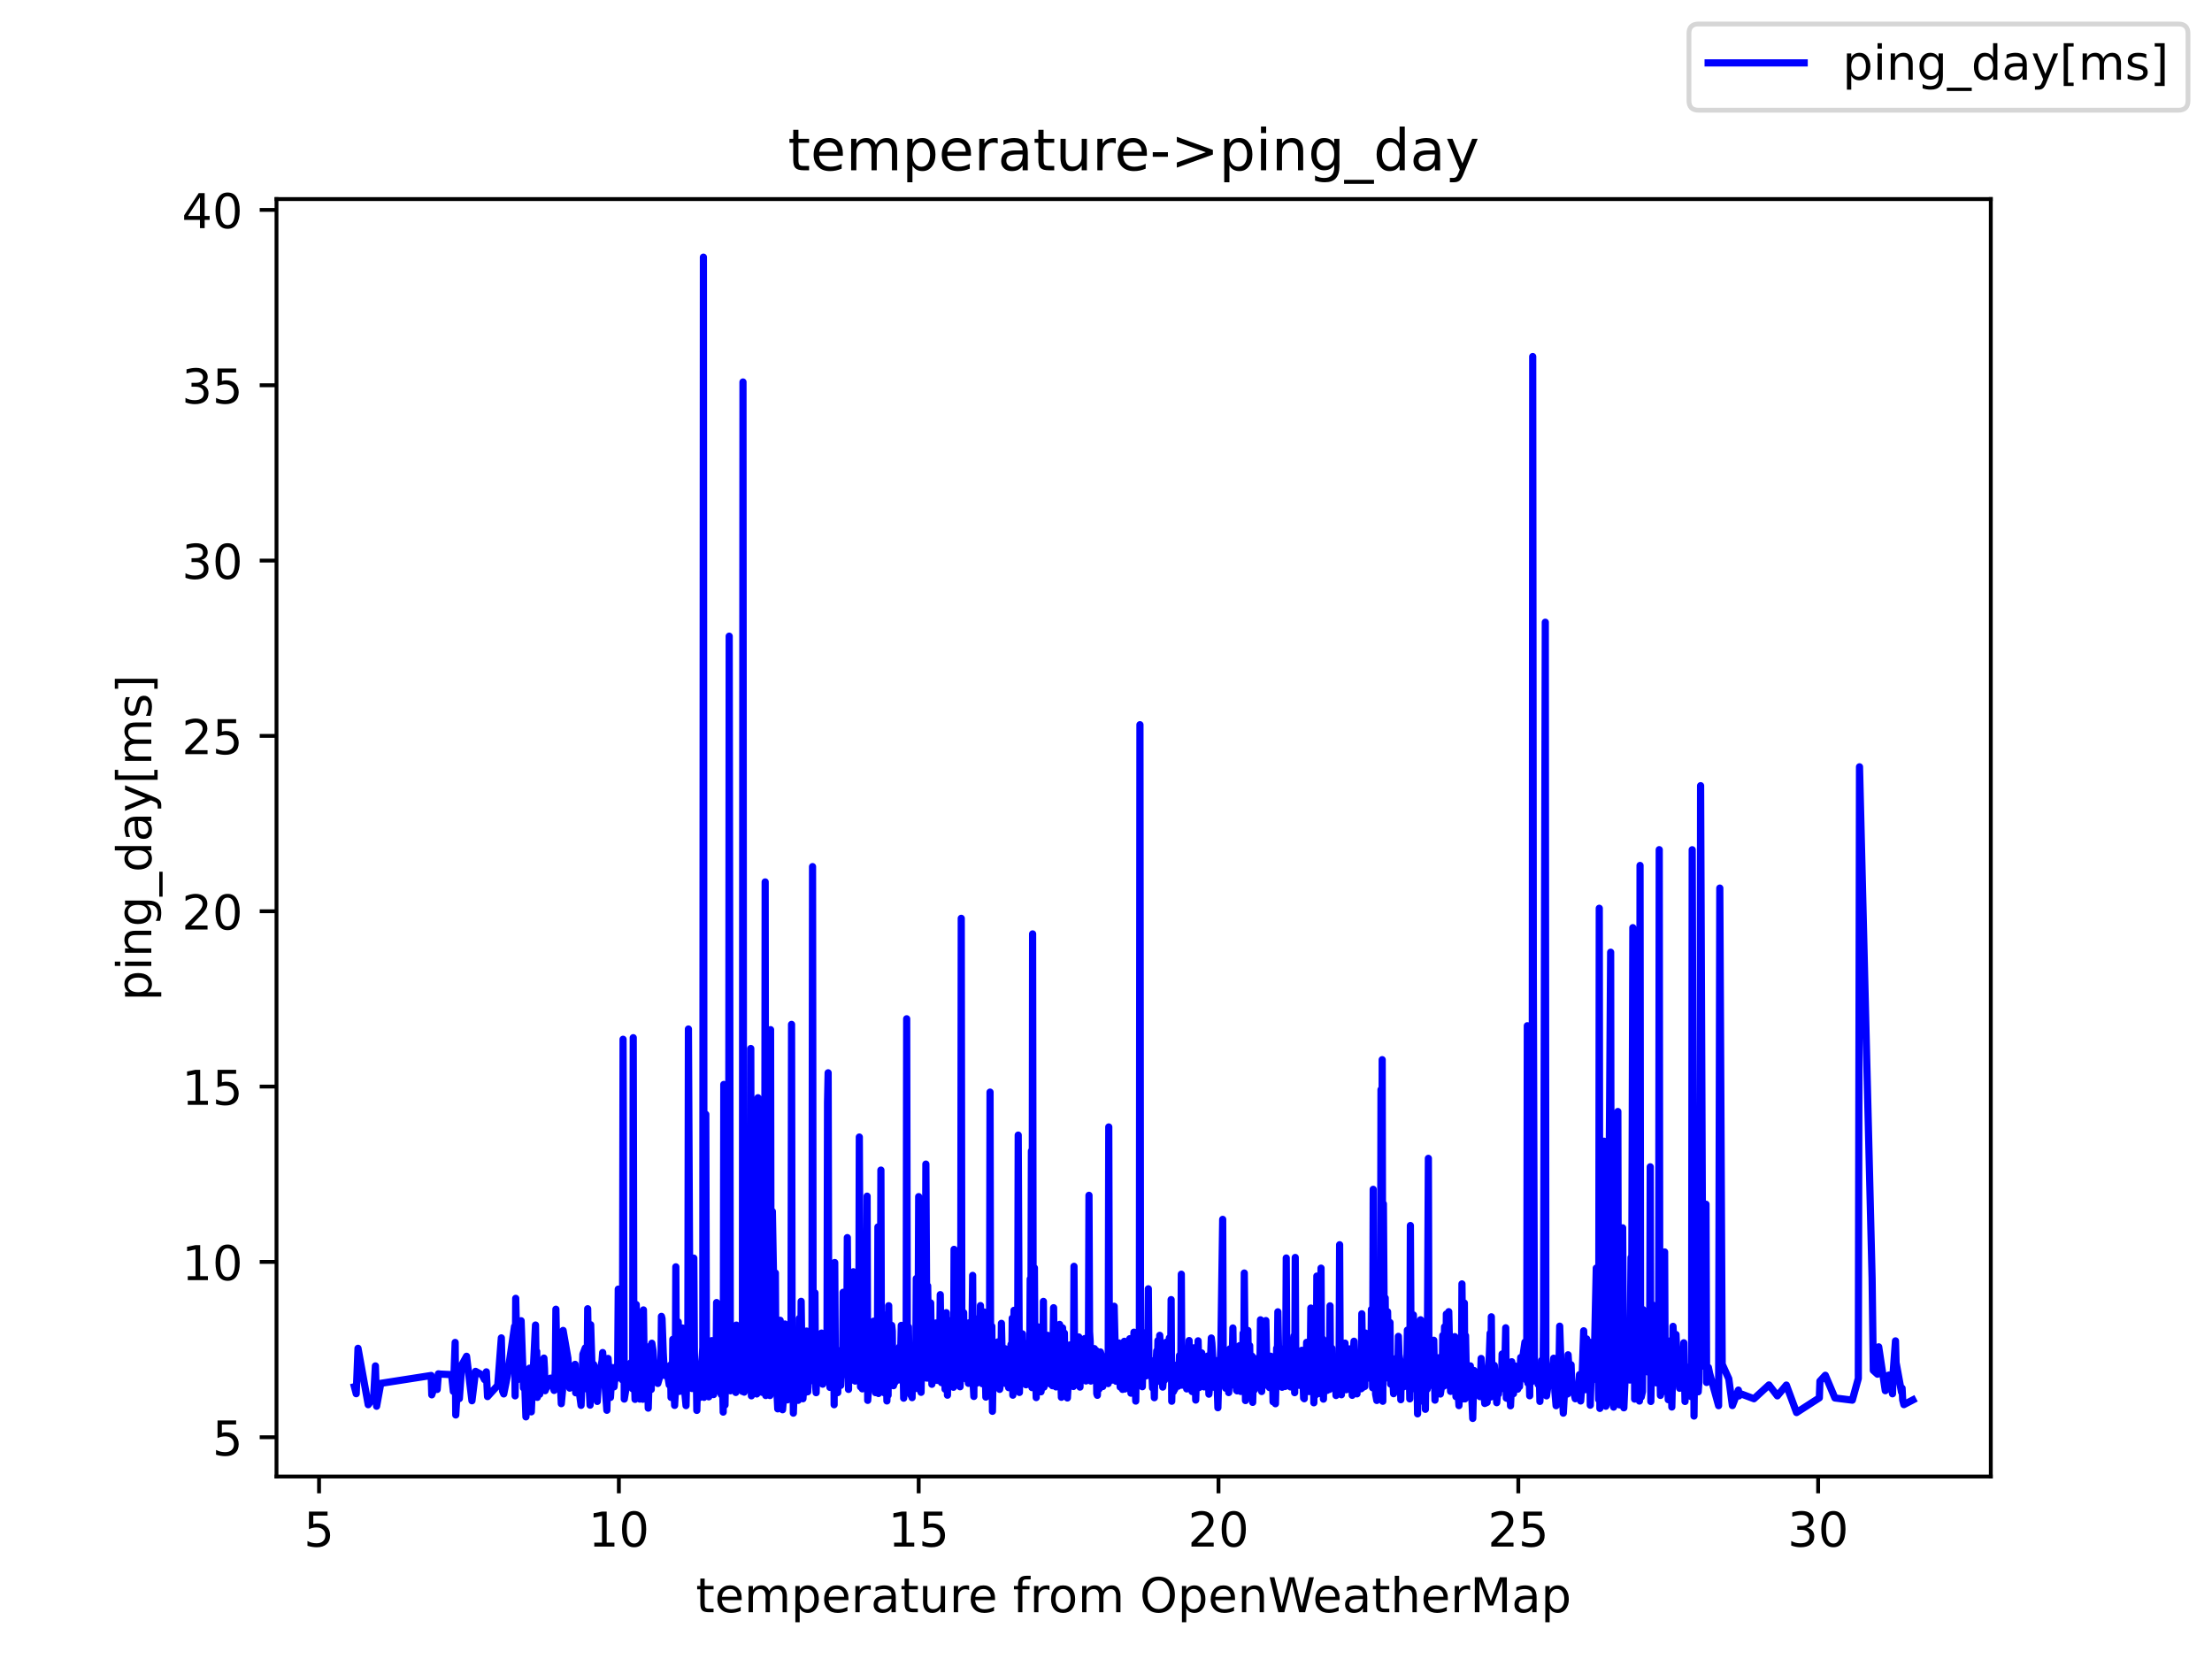 <?xml version="1.0" encoding="utf-8" standalone="no"?>
<!DOCTYPE svg PUBLIC "-//W3C//DTD SVG 1.1//EN"
  "http://www.w3.org/Graphics/SVG/1.1/DTD/svg11.dtd">
<!-- Created with matplotlib (https://matplotlib.org/) -->
<svg height="345.6pt" version="1.1" viewBox="0 0 460.8 345.6" width="460.8pt" xmlns="http://www.w3.org/2000/svg" xmlns:xlink="http://www.w3.org/1999/xlink">
 <defs>
  <style type="text/css">*{stroke-linecap:butt;stroke-linejoin:round;}</style>
 </defs>
 <g id="figure_1">
  <g id="patch_1">
   <path d="M 0 345.6 
L 460.8 345.6 
L 460.8 0 
L 0 0 
z
" style="fill:#ffffff;"/>
  </g>
  <g id="axes_1">
   <g id="patch_2">
    <path d="M 57.6 307.584 
L 414.72 307.584 
L 414.72 41.472 
L 57.6 41.472 
z
" style="fill:#ffffff;"/>
   </g>
   <g id="matplotlib.axis_1">
    <g id="xtick_1">
     <g id="line2d_1">
      <defs>
       <path d="M 0 0 
L 0 3.5 
" id="me29bdc4cc5" style="stroke:#000000;stroke-width:0.8;"/>
      </defs>
      <g>
       <use style="stroke:#000000;stroke-width:0.8;" x="66.463" xlink:href="#me29bdc4cc5" y="307.584"/>
      </g>
     </g>
     <g id="text_1">
      <!-- 5 -->
      <g transform="translate(63.281 322.182)scale(0.1 -0.1)">
       <defs>
        <path d="M 10.797 72.906 
L 49.516 72.906 
L 49.516 64.594 
L 19.828 64.594 
L 19.828 46.734 
Q 21.969 47.469 24.109 47.828 
Q 26.266 48.188 28.422 48.188 
Q 40.625 48.188 47.75 41.5 
Q 54.891 34.812 54.891 23.391 
Q 54.891 11.625 47.562 5.094 
Q 40.234 -1.422 26.906 -1.422 
Q 22.312 -1.422 17.547 -0.641 
Q 12.797 0.141 7.719 1.703 
L 7.719 11.625 
Q 12.109 9.234 16.797 8.062 
Q 21.484 6.891 26.703 6.891 
Q 35.156 6.891 40.078 11.328 
Q 45.016 15.766 45.016 23.391 
Q 45.016 31 40.078 35.438 
Q 35.156 39.891 26.703 39.891 
Q 22.75 39.891 18.812 39.016 
Q 14.891 38.141 10.797 36.281 
z
" id="DejaVuSans-53"/>
       </defs>
       <use xlink:href="#DejaVuSans-53"/>
      </g>
     </g>
    </g>
    <g id="xtick_2">
     <g id="line2d_2">
      <g>
       <use style="stroke:#000000;stroke-width:0.8;" x="128.92" xlink:href="#me29bdc4cc5" y="307.584"/>
      </g>
     </g>
     <g id="text_2">
      <!-- 10 -->
      <g transform="translate(122.558 322.182)scale(0.1 -0.1)">
       <defs>
        <path d="M 12.406 8.297 
L 28.516 8.297 
L 28.516 63.922 
L 10.984 60.406 
L 10.984 69.391 
L 28.422 72.906 
L 38.281 72.906 
L 38.281 8.297 
L 54.391 8.297 
L 54.391 0 
L 12.406 0 
z
" id="DejaVuSans-49"/>
        <path d="M 31.781 66.406 
Q 24.172 66.406 20.328 58.906 
Q 16.5 51.422 16.5 36.375 
Q 16.5 21.391 20.328 13.891 
Q 24.172 6.391 31.781 6.391 
Q 39.453 6.391 43.281 13.891 
Q 47.125 21.391 47.125 36.375 
Q 47.125 51.422 43.281 58.906 
Q 39.453 66.406 31.781 66.406 
z
M 31.781 74.219 
Q 44.047 74.219 50.516 64.516 
Q 56.984 54.828 56.984 36.375 
Q 56.984 17.969 50.516 8.266 
Q 44.047 -1.422 31.781 -1.422 
Q 19.531 -1.422 13.062 8.266 
Q 6.594 17.969 6.594 36.375 
Q 6.594 54.828 13.062 64.516 
Q 19.531 74.219 31.781 74.219 
z
" id="DejaVuSans-48"/>
       </defs>
       <use xlink:href="#DejaVuSans-49"/>
       <use x="63.623" xlink:href="#DejaVuSans-48"/>
      </g>
     </g>
    </g>
    <g id="xtick_3">
     <g id="line2d_3">
      <g>
       <use style="stroke:#000000;stroke-width:0.8;" x="191.378" xlink:href="#me29bdc4cc5" y="307.584"/>
      </g>
     </g>
     <g id="text_3">
      <!-- 15 -->
      <g transform="translate(185.015 322.182)scale(0.1 -0.1)">
       <use xlink:href="#DejaVuSans-49"/>
       <use x="63.623" xlink:href="#DejaVuSans-53"/>
      </g>
     </g>
    </g>
    <g id="xtick_4">
     <g id="line2d_4">
      <g>
       <use style="stroke:#000000;stroke-width:0.8;" x="253.835" xlink:href="#me29bdc4cc5" y="307.584"/>
      </g>
     </g>
     <g id="text_4">
      <!-- 20 -->
      <g transform="translate(247.473 322.182)scale(0.1 -0.1)">
       <defs>
        <path d="M 19.188 8.297 
L 53.609 8.297 
L 53.609 0 
L 7.328 0 
L 7.328 8.297 
Q 12.938 14.109 22.625 23.891 
Q 32.328 33.688 34.812 36.531 
Q 39.547 41.844 41.422 45.531 
Q 43.312 49.219 43.312 52.781 
Q 43.312 58.594 39.234 62.25 
Q 35.156 65.922 28.609 65.922 
Q 23.969 65.922 18.812 64.312 
Q 13.672 62.703 7.812 59.422 
L 7.812 69.391 
Q 13.766 71.781 18.938 73 
Q 24.125 74.219 28.422 74.219 
Q 39.75 74.219 46.484 68.547 
Q 53.219 62.891 53.219 53.422 
Q 53.219 48.922 51.531 44.891 
Q 49.859 40.875 45.406 35.406 
Q 44.188 33.984 37.641 27.219 
Q 31.109 20.453 19.188 8.297 
z
" id="DejaVuSans-50"/>
       </defs>
       <use xlink:href="#DejaVuSans-50"/>
       <use x="63.623" xlink:href="#DejaVuSans-48"/>
      </g>
     </g>
    </g>
    <g id="xtick_5">
     <g id="line2d_5">
      <g>
       <use style="stroke:#000000;stroke-width:0.8;" x="316.293" xlink:href="#me29bdc4cc5" y="307.584"/>
      </g>
     </g>
     <g id="text_5">
      <!-- 25 -->
      <g transform="translate(309.931 322.182)scale(0.1 -0.1)">
       <use xlink:href="#DejaVuSans-50"/>
       <use x="63.623" xlink:href="#DejaVuSans-53"/>
      </g>
     </g>
    </g>
    <g id="xtick_6">
     <g id="line2d_6">
      <g>
       <use style="stroke:#000000;stroke-width:0.8;" x="378.751" xlink:href="#me29bdc4cc5" y="307.584"/>
      </g>
     </g>
     <g id="text_6">
      <!-- 30 -->
      <g transform="translate(372.388 322.182)scale(0.1 -0.1)">
       <defs>
        <path d="M 40.578 39.312 
Q 47.656 37.797 51.625 33 
Q 55.609 28.219 55.609 21.188 
Q 55.609 10.406 48.188 4.484 
Q 40.766 -1.422 27.094 -1.422 
Q 22.516 -1.422 17.656 -0.516 
Q 12.797 0.391 7.625 2.203 
L 7.625 11.719 
Q 11.719 9.328 16.594 8.109 
Q 21.484 6.891 26.812 6.891 
Q 36.078 6.891 40.938 10.547 
Q 45.797 14.203 45.797 21.188 
Q 45.797 27.641 41.281 31.266 
Q 36.766 34.906 28.719 34.906 
L 20.219 34.906 
L 20.219 43.016 
L 29.109 43.016 
Q 36.375 43.016 40.234 45.922 
Q 44.094 48.828 44.094 54.297 
Q 44.094 59.906 40.109 62.906 
Q 36.141 65.922 28.719 65.922 
Q 24.656 65.922 20.016 65.031 
Q 15.375 64.156 9.812 62.312 
L 9.812 71.094 
Q 15.438 72.656 20.344 73.438 
Q 25.25 74.219 29.594 74.219 
Q 40.828 74.219 47.359 69.109 
Q 53.906 64.016 53.906 55.328 
Q 53.906 49.266 50.438 45.094 
Q 46.969 40.922 40.578 39.312 
z
" id="DejaVuSans-51"/>
       </defs>
       <use xlink:href="#DejaVuSans-51"/>
       <use x="63.623" xlink:href="#DejaVuSans-48"/>
      </g>
     </g>
    </g>
    <g id="text_7">
     <!-- temperature from OpenWeatherMap -->
     <g transform="translate(144.964 335.861)scale(0.1 -0.1)">
      <defs>
       <path d="M 18.312 70.219 
L 18.312 54.688 
L 36.812 54.688 
L 36.812 47.703 
L 18.312 47.703 
L 18.312 18.016 
Q 18.312 11.328 20.141 9.422 
Q 21.969 7.516 27.594 7.516 
L 36.812 7.516 
L 36.812 0 
L 27.594 0 
Q 17.188 0 13.234 3.875 
Q 9.281 7.766 9.281 18.016 
L 9.281 47.703 
L 2.688 47.703 
L 2.688 54.688 
L 9.281 54.688 
L 9.281 70.219 
z
" id="DejaVuSans-116"/>
       <path d="M 56.203 29.594 
L 56.203 25.203 
L 14.891 25.203 
Q 15.484 15.922 20.484 11.062 
Q 25.484 6.203 34.422 6.203 
Q 39.594 6.203 44.453 7.469 
Q 49.312 8.734 54.109 11.281 
L 54.109 2.781 
Q 49.266 0.734 44.188 -0.344 
Q 39.109 -1.422 33.891 -1.422 
Q 20.797 -1.422 13.156 6.188 
Q 5.516 13.812 5.516 26.812 
Q 5.516 40.234 12.766 48.109 
Q 20.016 56 32.328 56 
Q 43.359 56 49.781 48.891 
Q 56.203 41.797 56.203 29.594 
z
M 47.219 32.234 
Q 47.125 39.594 43.094 43.984 
Q 39.062 48.391 32.422 48.391 
Q 24.906 48.391 20.391 44.141 
Q 15.875 39.891 15.188 32.172 
z
" id="DejaVuSans-101"/>
       <path d="M 52 44.188 
Q 55.375 50.25 60.062 53.125 
Q 64.75 56 71.094 56 
Q 79.641 56 84.281 50.016 
Q 88.922 44.047 88.922 33.016 
L 88.922 0 
L 79.891 0 
L 79.891 32.719 
Q 79.891 40.578 77.094 44.375 
Q 74.312 48.188 68.609 48.188 
Q 61.625 48.188 57.562 43.547 
Q 53.516 38.922 53.516 30.906 
L 53.516 0 
L 44.484 0 
L 44.484 32.719 
Q 44.484 40.625 41.703 44.406 
Q 38.922 48.188 33.109 48.188 
Q 26.219 48.188 22.156 43.531 
Q 18.109 38.875 18.109 30.906 
L 18.109 0 
L 9.078 0 
L 9.078 54.688 
L 18.109 54.688 
L 18.109 46.188 
Q 21.188 51.219 25.484 53.609 
Q 29.781 56 35.688 56 
Q 41.656 56 45.828 52.969 
Q 50 49.953 52 44.188 
z
" id="DejaVuSans-109"/>
       <path d="M 18.109 8.203 
L 18.109 -20.797 
L 9.078 -20.797 
L 9.078 54.688 
L 18.109 54.688 
L 18.109 46.391 
Q 20.953 51.266 25.266 53.625 
Q 29.594 56 35.594 56 
Q 45.562 56 51.781 48.094 
Q 58.016 40.188 58.016 27.297 
Q 58.016 14.406 51.781 6.484 
Q 45.562 -1.422 35.594 -1.422 
Q 29.594 -1.422 25.266 0.953 
Q 20.953 3.328 18.109 8.203 
z
M 48.688 27.297 
Q 48.688 37.203 44.609 42.844 
Q 40.531 48.484 33.406 48.484 
Q 26.266 48.484 22.188 42.844 
Q 18.109 37.203 18.109 27.297 
Q 18.109 17.391 22.188 11.75 
Q 26.266 6.109 33.406 6.109 
Q 40.531 6.109 44.609 11.75 
Q 48.688 17.391 48.688 27.297 
z
" id="DejaVuSans-112"/>
       <path d="M 41.109 46.297 
Q 39.594 47.172 37.812 47.578 
Q 36.031 48 33.891 48 
Q 26.266 48 22.188 43.047 
Q 18.109 38.094 18.109 28.812 
L 18.109 0 
L 9.078 0 
L 9.078 54.688 
L 18.109 54.688 
L 18.109 46.188 
Q 20.953 51.172 25.484 53.578 
Q 30.031 56 36.531 56 
Q 37.453 56 38.578 55.875 
Q 39.703 55.766 41.062 55.516 
z
" id="DejaVuSans-114"/>
       <path d="M 34.281 27.484 
Q 23.391 27.484 19.188 25 
Q 14.984 22.516 14.984 16.5 
Q 14.984 11.719 18.141 8.906 
Q 21.297 6.109 26.703 6.109 
Q 34.188 6.109 38.703 11.406 
Q 43.219 16.703 43.219 25.484 
L 43.219 27.484 
z
M 52.203 31.203 
L 52.203 0 
L 43.219 0 
L 43.219 8.297 
Q 40.141 3.328 35.547 0.953 
Q 30.953 -1.422 24.312 -1.422 
Q 15.922 -1.422 10.953 3.297 
Q 6 8.016 6 15.922 
Q 6 25.141 12.172 29.828 
Q 18.359 34.516 30.609 34.516 
L 43.219 34.516 
L 43.219 35.406 
Q 43.219 41.609 39.141 45 
Q 35.062 48.391 27.688 48.391 
Q 23 48.391 18.547 47.266 
Q 14.109 46.141 10.016 43.891 
L 10.016 52.203 
Q 14.938 54.109 19.578 55.047 
Q 24.219 56 28.609 56 
Q 40.484 56 46.344 49.844 
Q 52.203 43.703 52.203 31.203 
z
" id="DejaVuSans-97"/>
       <path d="M 8.5 21.578 
L 8.5 54.688 
L 17.484 54.688 
L 17.484 21.922 
Q 17.484 14.156 20.5 10.266 
Q 23.531 6.391 29.594 6.391 
Q 36.859 6.391 41.078 11.031 
Q 45.312 15.672 45.312 23.688 
L 45.312 54.688 
L 54.297 54.688 
L 54.297 0 
L 45.312 0 
L 45.312 8.406 
Q 42.047 3.422 37.719 1 
Q 33.406 -1.422 27.688 -1.422 
Q 18.266 -1.422 13.375 4.438 
Q 8.5 10.297 8.5 21.578 
z
M 31.109 56 
z
" id="DejaVuSans-117"/>
       <path id="DejaVuSans-32"/>
       <path d="M 37.109 75.984 
L 37.109 68.5 
L 28.516 68.5 
Q 23.688 68.5 21.797 66.547 
Q 19.922 64.594 19.922 59.516 
L 19.922 54.688 
L 34.719 54.688 
L 34.719 47.703 
L 19.922 47.703 
L 19.922 0 
L 10.891 0 
L 10.891 47.703 
L 2.297 47.703 
L 2.297 54.688 
L 10.891 54.688 
L 10.891 58.5 
Q 10.891 67.625 15.141 71.797 
Q 19.391 75.984 28.609 75.984 
z
" id="DejaVuSans-102"/>
       <path d="M 30.609 48.391 
Q 23.391 48.391 19.188 42.75 
Q 14.984 37.109 14.984 27.297 
Q 14.984 17.484 19.156 11.844 
Q 23.344 6.203 30.609 6.203 
Q 37.797 6.203 41.984 11.859 
Q 46.188 17.531 46.188 27.297 
Q 46.188 37.016 41.984 42.703 
Q 37.797 48.391 30.609 48.391 
z
M 30.609 56 
Q 42.328 56 49.016 48.375 
Q 55.719 40.766 55.719 27.297 
Q 55.719 13.875 49.016 6.219 
Q 42.328 -1.422 30.609 -1.422 
Q 18.844 -1.422 12.172 6.219 
Q 5.516 13.875 5.516 27.297 
Q 5.516 40.766 12.172 48.375 
Q 18.844 56 30.609 56 
z
" id="DejaVuSans-111"/>
       <path d="M 39.406 66.219 
Q 28.656 66.219 22.328 58.203 
Q 16.016 50.203 16.016 36.375 
Q 16.016 22.609 22.328 14.594 
Q 28.656 6.594 39.406 6.594 
Q 50.141 6.594 56.422 14.594 
Q 62.703 22.609 62.703 36.375 
Q 62.703 50.203 56.422 58.203 
Q 50.141 66.219 39.406 66.219 
z
M 39.406 74.219 
Q 54.734 74.219 63.906 63.938 
Q 73.094 53.656 73.094 36.375 
Q 73.094 19.141 63.906 8.859 
Q 54.734 -1.422 39.406 -1.422 
Q 24.031 -1.422 14.812 8.828 
Q 5.609 19.094 5.609 36.375 
Q 5.609 53.656 14.812 63.938 
Q 24.031 74.219 39.406 74.219 
z
" id="DejaVuSans-79"/>
       <path d="M 54.891 33.016 
L 54.891 0 
L 45.906 0 
L 45.906 32.719 
Q 45.906 40.484 42.875 44.328 
Q 39.844 48.188 33.797 48.188 
Q 26.516 48.188 22.312 43.547 
Q 18.109 38.922 18.109 30.906 
L 18.109 0 
L 9.078 0 
L 9.078 54.688 
L 18.109 54.688 
L 18.109 46.188 
Q 21.344 51.125 25.703 53.562 
Q 30.078 56 35.797 56 
Q 45.219 56 50.047 50.172 
Q 54.891 44.344 54.891 33.016 
z
" id="DejaVuSans-110"/>
       <path d="M 3.328 72.906 
L 13.281 72.906 
L 28.609 11.281 
L 43.891 72.906 
L 54.984 72.906 
L 70.312 11.281 
L 85.594 72.906 
L 95.609 72.906 
L 77.297 0 
L 64.891 0 
L 49.516 63.281 
L 33.984 0 
L 21.578 0 
z
" id="DejaVuSans-87"/>
       <path d="M 54.891 33.016 
L 54.891 0 
L 45.906 0 
L 45.906 32.719 
Q 45.906 40.484 42.875 44.328 
Q 39.844 48.188 33.797 48.188 
Q 26.516 48.188 22.312 43.547 
Q 18.109 38.922 18.109 30.906 
L 18.109 0 
L 9.078 0 
L 9.078 75.984 
L 18.109 75.984 
L 18.109 46.188 
Q 21.344 51.125 25.703 53.562 
Q 30.078 56 35.797 56 
Q 45.219 56 50.047 50.172 
Q 54.891 44.344 54.891 33.016 
z
" id="DejaVuSans-104"/>
       <path d="M 9.812 72.906 
L 24.516 72.906 
L 43.109 23.297 
L 61.812 72.906 
L 76.516 72.906 
L 76.516 0 
L 66.891 0 
L 66.891 64.016 
L 48.094 14.016 
L 38.188 14.016 
L 19.391 64.016 
L 19.391 0 
L 9.812 0 
z
" id="DejaVuSans-77"/>
      </defs>
      <use xlink:href="#DejaVuSans-116"/>
      <use x="39.209" xlink:href="#DejaVuSans-101"/>
      <use x="100.732" xlink:href="#DejaVuSans-109"/>
      <use x="198.145" xlink:href="#DejaVuSans-112"/>
      <use x="261.621" xlink:href="#DejaVuSans-101"/>
      <use x="323.145" xlink:href="#DejaVuSans-114"/>
      <use x="364.258" xlink:href="#DejaVuSans-97"/>
      <use x="425.537" xlink:href="#DejaVuSans-116"/>
      <use x="464.746" xlink:href="#DejaVuSans-117"/>
      <use x="528.125" xlink:href="#DejaVuSans-114"/>
      <use x="566.988" xlink:href="#DejaVuSans-101"/>
      <use x="628.512" xlink:href="#DejaVuSans-32"/>
      <use x="660.299" xlink:href="#DejaVuSans-102"/>
      <use x="695.504" xlink:href="#DejaVuSans-114"/>
      <use x="734.367" xlink:href="#DejaVuSans-111"/>
      <use x="795.549" xlink:href="#DejaVuSans-109"/>
      <use x="892.961" xlink:href="#DejaVuSans-32"/>
      <use x="924.748" xlink:href="#DejaVuSans-79"/>
      <use x="1003.459" xlink:href="#DejaVuSans-112"/>
      <use x="1066.936" xlink:href="#DejaVuSans-101"/>
      <use x="1128.459" xlink:href="#DejaVuSans-110"/>
      <use x="1191.838" xlink:href="#DejaVuSans-87"/>
      <use x="1284.84" xlink:href="#DejaVuSans-101"/>
      <use x="1346.363" xlink:href="#DejaVuSans-97"/>
      <use x="1407.643" xlink:href="#DejaVuSans-116"/>
      <use x="1446.852" xlink:href="#DejaVuSans-104"/>
      <use x="1510.23" xlink:href="#DejaVuSans-101"/>
      <use x="1571.754" xlink:href="#DejaVuSans-114"/>
      <use x="1612.867" xlink:href="#DejaVuSans-77"/>
      <use x="1699.146" xlink:href="#DejaVuSans-97"/>
      <use x="1760.426" xlink:href="#DejaVuSans-112"/>
     </g>
    </g>
   </g>
   <g id="matplotlib.axis_2">
    <g id="ytick_1">
     <g id="line2d_7">
      <defs>
       <path d="M 0 0 
L -3.5 0 
" id="mef25a081f3" style="stroke:#000000;stroke-width:0.8;"/>
      </defs>
      <g>
       <use style="stroke:#000000;stroke-width:0.8;" x="57.6" xlink:href="#mef25a081f3" y="299.403"/>
      </g>
     </g>
     <g id="text_8">
      <!-- 5 -->
      <g transform="translate(44.237 303.203)scale(0.1 -0.1)">
       <use xlink:href="#DejaVuSans-53"/>
      </g>
     </g>
    </g>
    <g id="ytick_2">
     <g id="line2d_8">
      <g>
       <use style="stroke:#000000;stroke-width:0.8;" x="57.6" xlink:href="#mef25a081f3" y="262.878"/>
      </g>
     </g>
     <g id="text_9">
      <!-- 10 -->
      <g transform="translate(37.875 266.678)scale(0.1 -0.1)">
       <use xlink:href="#DejaVuSans-49"/>
       <use x="63.623" xlink:href="#DejaVuSans-48"/>
      </g>
     </g>
    </g>
    <g id="ytick_3">
     <g id="line2d_9">
      <g>
       <use style="stroke:#000000;stroke-width:0.8;" x="57.6" xlink:href="#mef25a081f3" y="226.353"/>
      </g>
     </g>
     <g id="text_10">
      <!-- 15 -->
      <g transform="translate(37.875 230.153)scale(0.1 -0.1)">
       <use xlink:href="#DejaVuSans-49"/>
       <use x="63.623" xlink:href="#DejaVuSans-53"/>
      </g>
     </g>
    </g>
    <g id="ytick_4">
     <g id="line2d_10">
      <g>
       <use style="stroke:#000000;stroke-width:0.8;" x="57.6" xlink:href="#mef25a081f3" y="189.828"/>
      </g>
     </g>
     <g id="text_11">
      <!-- 20 -->
      <g transform="translate(37.875 193.628)scale(0.1 -0.1)">
       <use xlink:href="#DejaVuSans-50"/>
       <use x="63.623" xlink:href="#DejaVuSans-48"/>
      </g>
     </g>
    </g>
    <g id="ytick_5">
     <g id="line2d_11">
      <g>
       <use style="stroke:#000000;stroke-width:0.8;" x="57.6" xlink:href="#mef25a081f3" y="153.303"/>
      </g>
     </g>
     <g id="text_12">
      <!-- 25 -->
      <g transform="translate(37.875 157.103)scale(0.1 -0.1)">
       <use xlink:href="#DejaVuSans-50"/>
       <use x="63.623" xlink:href="#DejaVuSans-53"/>
      </g>
     </g>
    </g>
    <g id="ytick_6">
     <g id="line2d_12">
      <g>
       <use style="stroke:#000000;stroke-width:0.8;" x="57.6" xlink:href="#mef25a081f3" y="116.778"/>
      </g>
     </g>
     <g id="text_13">
      <!-- 30 -->
      <g transform="translate(37.875 120.577)scale(0.1 -0.1)">
       <use xlink:href="#DejaVuSans-51"/>
       <use x="63.623" xlink:href="#DejaVuSans-48"/>
      </g>
     </g>
    </g>
    <g id="ytick_7">
     <g id="line2d_13">
      <g>
       <use style="stroke:#000000;stroke-width:0.8;" x="57.6" xlink:href="#mef25a081f3" y="80.253"/>
      </g>
     </g>
     <g id="text_14">
      <!-- 35 -->
      <g transform="translate(37.875 84.052)scale(0.1 -0.1)">
       <use xlink:href="#DejaVuSans-51"/>
       <use x="63.623" xlink:href="#DejaVuSans-53"/>
      </g>
     </g>
    </g>
    <g id="ytick_8">
     <g id="line2d_14">
      <g>
       <use style="stroke:#000000;stroke-width:0.8;" x="57.6" xlink:href="#mef25a081f3" y="43.728"/>
      </g>
     </g>
     <g id="text_15">
      <!-- 40 -->
      <g transform="translate(37.875 47.527)scale(0.1 -0.1)">
       <defs>
        <path d="M 37.797 64.312 
L 12.891 25.391 
L 37.797 25.391 
z
M 35.203 72.906 
L 47.609 72.906 
L 47.609 25.391 
L 58.016 25.391 
L 58.016 17.188 
L 47.609 17.188 
L 47.609 0 
L 37.797 0 
L 37.797 17.188 
L 4.891 17.188 
L 4.891 26.703 
z
" id="DejaVuSans-52"/>
       </defs>
       <use xlink:href="#DejaVuSans-52"/>
       <use x="63.623" xlink:href="#DejaVuSans-48"/>
      </g>
     </g>
    </g>
    <g id="text_16">
     <!-- ping_day[ms] -->
     <g transform="translate(31.517 208.508)rotate(-90)scale(0.1 -0.1)">
      <defs>
       <path d="M 9.422 54.688 
L 18.406 54.688 
L 18.406 0 
L 9.422 0 
z
M 9.422 75.984 
L 18.406 75.984 
L 18.406 64.594 
L 9.422 64.594 
z
" id="DejaVuSans-105"/>
       <path d="M 45.406 27.984 
Q 45.406 37.75 41.375 43.109 
Q 37.359 48.484 30.078 48.484 
Q 22.859 48.484 18.828 43.109 
Q 14.797 37.75 14.797 27.984 
Q 14.797 18.266 18.828 12.891 
Q 22.859 7.516 30.078 7.516 
Q 37.359 7.516 41.375 12.891 
Q 45.406 18.266 45.406 27.984 
z
M 54.391 6.781 
Q 54.391 -7.172 48.188 -13.984 
Q 42 -20.797 29.203 -20.797 
Q 24.469 -20.797 20.266 -20.094 
Q 16.062 -19.391 12.109 -17.922 
L 12.109 -9.188 
Q 16.062 -11.328 19.922 -12.344 
Q 23.781 -13.375 27.781 -13.375 
Q 36.625 -13.375 41.016 -8.766 
Q 45.406 -4.156 45.406 5.172 
L 45.406 9.625 
Q 42.625 4.781 38.281 2.391 
Q 33.938 0 27.875 0 
Q 17.828 0 11.672 7.656 
Q 5.516 15.328 5.516 27.984 
Q 5.516 40.672 11.672 48.328 
Q 17.828 56 27.875 56 
Q 33.938 56 38.281 53.609 
Q 42.625 51.219 45.406 46.391 
L 45.406 54.688 
L 54.391 54.688 
z
" id="DejaVuSans-103"/>
       <path d="M 50.984 -16.609 
L 50.984 -23.578 
L -0.984 -23.578 
L -0.984 -16.609 
z
" id="DejaVuSans-95"/>
       <path d="M 45.406 46.391 
L 45.406 75.984 
L 54.391 75.984 
L 54.391 0 
L 45.406 0 
L 45.406 8.203 
Q 42.578 3.328 38.25 0.953 
Q 33.938 -1.422 27.875 -1.422 
Q 17.969 -1.422 11.734 6.484 
Q 5.516 14.406 5.516 27.297 
Q 5.516 40.188 11.734 48.094 
Q 17.969 56 27.875 56 
Q 33.938 56 38.25 53.625 
Q 42.578 51.266 45.406 46.391 
z
M 14.797 27.297 
Q 14.797 17.391 18.875 11.75 
Q 22.953 6.109 30.078 6.109 
Q 37.203 6.109 41.297 11.75 
Q 45.406 17.391 45.406 27.297 
Q 45.406 37.203 41.297 42.844 
Q 37.203 48.484 30.078 48.484 
Q 22.953 48.484 18.875 42.844 
Q 14.797 37.203 14.797 27.297 
z
" id="DejaVuSans-100"/>
       <path d="M 32.172 -5.078 
Q 28.375 -14.844 24.75 -17.812 
Q 21.141 -20.797 15.094 -20.797 
L 7.906 -20.797 
L 7.906 -13.281 
L 13.188 -13.281 
Q 16.891 -13.281 18.938 -11.516 
Q 21 -9.766 23.484 -3.219 
L 25.094 0.875 
L 2.984 54.688 
L 12.5 54.688 
L 29.594 11.922 
L 46.688 54.688 
L 56.203 54.688 
z
" id="DejaVuSans-121"/>
       <path d="M 8.594 75.984 
L 29.297 75.984 
L 29.297 69 
L 17.578 69 
L 17.578 -6.203 
L 29.297 -6.203 
L 29.297 -13.188 
L 8.594 -13.188 
z
" id="DejaVuSans-91"/>
       <path d="M 44.281 53.078 
L 44.281 44.578 
Q 40.484 46.531 36.375 47.5 
Q 32.281 48.484 27.875 48.484 
Q 21.188 48.484 17.844 46.438 
Q 14.5 44.391 14.5 40.281 
Q 14.5 37.156 16.891 35.375 
Q 19.281 33.594 26.516 31.984 
L 29.594 31.297 
Q 39.156 29.25 43.188 25.516 
Q 47.219 21.781 47.219 15.094 
Q 47.219 7.469 41.188 3.016 
Q 35.156 -1.422 24.609 -1.422 
Q 20.219 -1.422 15.453 -0.562 
Q 10.688 0.297 5.422 2 
L 5.422 11.281 
Q 10.406 8.688 15.234 7.391 
Q 20.062 6.109 24.812 6.109 
Q 31.156 6.109 34.562 8.281 
Q 37.984 10.453 37.984 14.406 
Q 37.984 18.062 35.516 20.016 
Q 33.062 21.969 24.703 23.781 
L 21.578 24.516 
Q 13.234 26.266 9.516 29.906 
Q 5.812 33.547 5.812 39.891 
Q 5.812 47.609 11.281 51.797 
Q 16.75 56 26.812 56 
Q 31.781 56 36.172 55.266 
Q 40.578 54.547 44.281 53.078 
z
" id="DejaVuSans-115"/>
       <path d="M 30.422 75.984 
L 30.422 -13.188 
L 9.719 -13.188 
L 9.719 -6.203 
L 21.391 -6.203 
L 21.391 69 
L 9.719 69 
L 9.719 75.984 
z
" id="DejaVuSans-93"/>
      </defs>
      <use xlink:href="#DejaVuSans-112"/>
      <use x="63.477" xlink:href="#DejaVuSans-105"/>
      <use x="91.26" xlink:href="#DejaVuSans-110"/>
      <use x="154.639" xlink:href="#DejaVuSans-103"/>
      <use x="218.115" xlink:href="#DejaVuSans-95"/>
      <use x="268.115" xlink:href="#DejaVuSans-100"/>
      <use x="331.592" xlink:href="#DejaVuSans-97"/>
      <use x="392.871" xlink:href="#DejaVuSans-121"/>
      <use x="452.051" xlink:href="#DejaVuSans-91"/>
      <use x="491.064" xlink:href="#DejaVuSans-109"/>
      <use x="588.477" xlink:href="#DejaVuSans-115"/>
      <use x="640.576" xlink:href="#DejaVuSans-93"/>
     </g>
    </g>
   </g>
   <g id="line2d_15">
    <path clip-path="url(#p6883544506)" d="M 73.833 288.884 
L 74.207 290.338 
L 74.582 280.878 
L 76.706 292.624 
L 77.83 291.112 
L 78.205 284.545 
L 78.455 292.946 
L 79.329 288.176 
L 89.822 286.539 
L 89.947 290.572 
L 90.696 288.329 
L 91.071 289.447 
L 91.321 286.196 
L 91.821 286.254 
L 94.069 286.357 
L 94.444 289.863 
L 94.818 279.651 
L 94.943 294.765 
L 95.443 286.437 
L 95.693 291.353 
L 96.193 284.366 
L 97.192 282.536 
L 98.316 291.806 
L 99.066 285.677 
L 100.44 286.426 
L 100.939 287.394 
L 101.314 285.78 
L 101.564 290.937 
L 103.687 288.599 
L 104.437 278.705 
L 104.687 289.797 
L 104.937 290.382 
L 105.686 286.693 
L 107.185 276.32 
L 107.31 290.784 
L 107.435 270.468 
L 107.81 287.409 
L 108.184 283.946 
L 108.559 275.133 
L 109.059 289.144 
L 109.309 288.256 
L 109.558 295.159 
L 110.058 289.513 
L 110.183 290.944 
L 110.308 285.013 
L 110.683 294.115 
L 110.808 291.12 
L 111.557 276.027 
L 111.682 284.611 
L 111.807 281.521 
L 111.932 291.098 
L 112.182 286.196 
L 112.432 290.455 
L 112.806 284.37 
L 113.056 283.851 
L 113.306 282.916 
L 113.431 285.166 
L 113.556 289.71 
L 114.68 287.095 
L 115.429 289.651 
L 115.679 285.374 
L 115.804 272.733 
L 116.054 286.269 
L 116.554 284.253 
L 116.928 292.413 
L 117.178 289.754 
L 117.303 277.152 
L 118.303 282.916 
L 118.677 289.176 
L 119.052 285.246 
L 119.802 284.213 
L 119.926 290.148 
L 120.426 288.212 
L 121.051 292.763 
L 121.425 282.113 
L 121.925 280.798 
L 122.05 289.301 
L 122.175 281.93 
L 122.3 287.818 
L 122.425 272.631 
L 122.675 287.854 
L 122.924 292.719 
L 123.049 275.969 
L 123.424 288.084 
L 123.674 284.238 
L 124.049 286.7 
L 124.423 291.945 
L 124.798 284.951 
L 124.923 286.284 
L 125.423 283.413 
L 125.548 281.755 
L 126.422 293.786 
L 126.672 282.989 
L 127.172 291.112 
L 127.546 284.896 
L 127.921 288.906 
L 128.296 284.75 
L 128.421 287.19 
L 128.67 285.758 
L 128.795 268.547 
L 129.045 286.079 
L 129.295 281.565 
L 129.42 282.178 
L 129.67 287.482 
L 129.795 216.499 
L 130.045 291.456 
L 130.419 289.235 
L 130.544 286.956 
L 131.294 285.597 
L 131.419 283.888 
L 131.544 283.979 
L 131.793 289.33 
L 131.918 216.17 
L 132.043 281.492 
L 132.293 291.514 
L 132.418 289.301 
L 132.543 271.758 
L 132.793 288.095 
L 133.167 281.316 
L 133.292 291.456 
L 133.542 288.753 
L 133.667 288.8 
L 133.917 291.485 
L 134.042 272.879 
L 134.292 291.335 
L 134.417 284.341 
L 134.542 290.049 
L 134.791 285.29 
L 134.916 285.042 
L 135.041 293.34 
L 135.416 280.425 
L 135.666 289.454 
L 135.791 279.819 
L 136.04 281.382 
L 136.415 286.444 
L 136.79 284.618 
L 137.04 288.198 
L 137.664 286.006 
L 137.789 274.223 
L 137.914 274.698 
L 138.164 281.769 
L 138.414 286.521 
L 138.789 285.436 
L 139.038 285.319 
L 139.163 286.956 
L 139.413 288.504 
L 139.538 288.344 
L 139.663 284.37 
L 139.788 291.112 
L 140.038 289.323 
L 140.163 279.001 
L 140.537 292.771 
L 140.662 290.345 
L 140.787 263.901 
L 140.912 290.002 
L 141.287 275.37 
L 141.537 289.856 
L 141.911 284.355 
L 142.036 286.576 
L 142.161 276.641 
L 142.411 288.212 
L 142.536 288.749 
L 142.911 292.814 
L 143.036 287.431 
L 143.161 287.084 
L 143.286 281.141 
L 143.41 214.362 
L 143.785 289.082 
L 144.035 283.23 
L 144.16 289.257 
L 144.285 288.848 
L 144.535 262.089 
L 144.66 281.879 
L 144.909 287.577 
L 145.034 284.154 
L 145.159 293.815 
L 145.284 289.136 
L 145.659 286.057 
L 145.784 291.127 
L 146.408 280.681 
L 146.533 53.568 
L 146.658 291.09 
L 146.783 286.291 
L 146.908 287.642 
L 147.033 232.132 
L 147.158 282.679 
L 147.283 283.285 
L 147.408 289.038 
L 147.533 286.638 
L 147.658 290.981 
L 147.783 287.014 
L 148.032 282.934 
L 148.157 289.542 
L 148.282 279.275 
L 148.407 282.88 
L 148.532 280.074 
L 148.657 290.513 
L 148.907 280.206 
L 149.032 286.598 
L 149.157 285.517 
L 149.281 271.345 
L 149.406 278.343 
L 149.781 283.106 
L 150.031 289.947 
L 150.281 290.557 
L 150.531 288.892 
L 150.656 294.169 
L 150.78 225.911 
L 150.905 289.14 
L 151.03 292.697 
L 151.155 285.173 
L 151.28 269.862 
L 151.53 282.047 
L 151.655 280.878 
L 151.78 284.994 
L 151.905 132.528 
L 152.155 289.732 
L 152.279 284.947 
L 152.404 285.319 
L 152.529 278.354 
L 152.654 278.069 
L 152.779 283.931 
L 152.904 283.172 
L 153.154 289.282 
L 153.279 290.075 
L 153.404 276.042 
L 153.529 289.644 
L 153.654 282.522 
L 153.778 288.563 
L 154.153 288.256 
L 154.403 285.94 
L 154.653 289.856 
L 154.778 79.577 
L 154.903 284.582 
L 155.028 290.009 
L 155.277 287.146 
L 155.402 279.512 
L 155.527 282.368 
L 155.652 282.525 
L 155.777 283.256 
L 156.027 283.705 
L 156.152 284.399 
L 156.277 288.095 
L 156.402 218.42 
L 156.527 290.78 
L 156.776 250.591 
L 156.901 289.754 
L 157.276 270.622 
L 157.401 283.164 
L 157.526 283.891 
L 157.651 290.389 
L 157.901 228.68 
L 158.15 290.009 
L 158.4 285.469 
L 158.525 287 
L 158.65 258.945 
L 158.775 290.049 
L 158.9 279.191 
L 159.025 287.701 
L 159.275 287.818 
L 159.4 183.721 
L 159.525 290.718 
L 159.774 286.488 
L 160.024 290.418 
L 160.149 289.673 
L 160.399 290.718 
L 160.524 214.497 
L 160.649 289.819 
L 160.899 252.359 
L 161.398 280.162 
L 161.523 265.172 
L 161.648 286.013 
L 162.023 293.494 
L 162.523 275.041 
L 162.647 287.883 
L 162.772 287.595 
L 162.897 288.161 
L 163.022 293.676 
L 163.272 290.484 
L 163.522 275.812 
L 163.772 286.298 
L 163.897 280.546 
L 164.021 291.624 
L 164.146 289.604 
L 164.396 278.537 
L 164.521 287.306 
L 164.646 287.591 
L 164.771 284.903 
L 164.896 213.398 
L 165.021 286.138 
L 165.146 280.202 
L 165.271 294.385 
L 165.52 286.766 
L 165.645 286.433 
L 165.77 290.754 
L 165.895 287.818 
L 166.02 289.103 
L 166.145 287.08 
L 166.27 291.719 
L 166.395 289.863 
L 166.52 274.64 
L 166.645 288.669 
L 166.77 287.737 
L 166.895 271.089 
L 167.144 288.804 
L 167.269 291.383 
L 167.394 289.286 
L 167.644 279.548 
L 167.894 290.024 
L 168.019 277.284 
L 168.269 289.929 
L 168.394 283.734 
L 168.518 285.122 
L 168.893 281.009 
L 169.143 283.007 
L 169.268 180.529 
L 169.393 283.935 
L 169.518 279.877 
L 169.643 287.862 
L 169.768 269.318 
L 169.892 288.826 
L 170.017 290.126 
L 170.142 284.114 
L 170.267 287.982 
L 170.392 286.422 
L 170.517 287.971 
L 170.642 285.495 
L 170.767 278.511 
L 171.017 282.733 
L 171.142 277.708 
L 171.267 287.562 
L 171.391 288.351 
L 171.516 287.343 
L 171.891 280.641 
L 172.016 287.08 
L 172.266 285.674 
L 172.391 229.652 
L 172.516 223.483 
L 172.641 275.092 
L 172.89 289.023 
L 173.015 273.799 
L 173.14 287.964 
L 173.265 284.406 
L 173.39 271.338 
L 173.515 289.089 
L 173.64 269.847 
L 173.765 292.632 
L 173.89 263.003 
L 174.015 283.888 
L 174.14 281.309 
L 174.265 281.185 
L 174.514 290.112 
L 174.639 283.654 
L 174.764 284.552 
L 174.889 282.142 
L 175.139 288.607 
L 175.264 286.065 
L 175.389 286.627 
L 175.514 285.385 
L 175.639 269.205 
L 175.888 284.414 
L 176.013 284.026 
L 176.263 281.218 
L 176.388 281.473 
L 176.513 257.816 
L 176.763 289.439 
L 176.888 272.368 
L 177.138 287.631 
L 177.262 285.805 
L 177.387 286.927 
L 177.512 284.048 
L 177.637 286.905 
L 177.762 264.931 
L 177.887 285.232 
L 178.012 283.88 
L 178.137 287.705 
L 178.387 276.791 
L 178.512 276.685 
L 178.637 284.037 
L 178.761 283.953 
L 178.886 286.36 
L 179.011 236.865 
L 179.261 288.906 
L 179.386 288.877 
L 179.511 279.486 
L 179.636 289.323 
L 179.886 282.207 
L 180.011 283.789 
L 180.26 272.894 
L 180.385 288.811 
L 180.51 279.976 
L 180.635 249.182 
L 180.76 291.726 
L 181.135 285.699 
L 181.26 279.567 
L 181.385 288.976 
L 181.635 276.163 
L 181.759 286.422 
L 181.884 285.619 
L 182.009 275.217 
L 182.134 285.429 
L 182.259 286.108 
L 182.384 290.112 
L 182.509 284.136 
L 182.759 287.832 
L 182.884 255.595 
L 183.009 290.294 
L 183.134 276.447 
L 183.258 288.402 
L 183.383 282.302 
L 183.508 243.747 
L 183.633 287.927 
L 183.758 276.327 
L 183.883 285.802 
L 184.008 283.53 
L 184.133 290.112 
L 184.258 273.938 
L 184.508 289.264 
L 184.632 284.015 
L 184.757 291.843 
L 184.882 286.963 
L 185.007 290.659 
L 185.132 272.002 
L 185.257 286.664 
L 185.382 281.378 
L 185.507 281.294 
L 185.632 288.38 
L 185.757 276.097 
L 185.882 277.277 
L 186.007 287.752 
L 186.131 288.665 
L 186.256 283.826 
L 186.381 288.073 
L 186.506 287.489 
L 186.631 281.229 
L 186.881 285.436 
L 187.006 283.464 
L 187.131 287.496 
L 187.256 286.123 
L 187.381 280.586 
L 187.506 286.554 
L 187.755 276.101 
L 187.88 286.561 
L 188.005 277.145 
L 188.255 291.266 
L 188.38 283.157 
L 188.505 287.471 
L 188.63 284.929 
L 188.755 286.879 
L 188.88 212.229 
L 189.005 278.76 
L 189.129 284.589 
L 189.254 276.415 
L 189.379 286.094 
L 189.629 283.921 
L 189.754 290.652 
L 189.879 281.769 
L 190.004 291.156 
L 190.129 283.153 
L 190.254 283.413 
L 190.379 280.228 
L 190.504 283.91 
L 190.753 287.233 
L 190.878 266.341 
L 191.128 289.279 
L 191.253 279.461 
L 191.378 249.277 
L 191.628 276.239 
L 191.753 271.615 
L 191.878 290.046 
L 192.002 281.455 
L 192.377 287.116 
L 192.502 283.552 
L 192.627 286.62 
L 192.752 278.19 
L 192.877 242.501 
L 193.127 287.091 
L 193.252 267.871 
L 193.501 284.487 
L 193.626 278.204 
L 193.751 286.422 
L 193.876 271.425 
L 194.126 288.373 
L 194.251 286.181 
L 194.376 287.792 
L 194.501 286.7 
L 194.626 287.456 
L 194.876 281.897 
L 195 275.596 
L 195.25 287.562 
L 195.375 284.005 
L 195.5 283.72 
L 195.625 283.778 
L 195.75 280.863 
L 195.875 269.694 
L 196.125 288.03 
L 196.25 281.046 
L 196.375 281.309 
L 196.499 279.632 
L 196.624 285.59 
L 196.749 277.781 
L 196.874 289.396 
L 196.999 288.318 
L 197.124 273.456 
L 197.374 290.645 
L 197.499 280.812 
L 197.624 284.75 
L 197.749 283.245 
L 197.873 287.021 
L 197.998 282.029 
L 198.123 286.908 
L 198.373 274.972 
L 198.623 288.994 
L 198.748 260.263 
L 198.873 288.665 
L 198.998 286.609 
L 199.123 282.522 
L 199.248 282.828 
L 199.372 278.913 
L 199.497 281.608 
L 199.622 281.733 
L 199.747 287.569 
L 199.872 286.558 
L 199.997 288.884 
L 200.122 285.151 
L 200.247 191.304 
L 200.372 279.914 
L 200.497 284.83 
L 200.622 284.728 
L 200.747 273.441 
L 200.871 285.005 
L 201.121 282.755 
L 201.246 277.05 
L 201.371 287.354 
L 201.496 281.981 
L 201.621 281.44 
L 201.746 288.179 
L 201.871 275.56 
L 201.996 287.16 
L 202.121 285.224 
L 202.246 280.922 
L 202.37 280.915 
L 202.495 276.853 
L 202.62 265.684 
L 202.745 288.607 
L 202.87 290.908 
L 202.995 274.632 
L 203.12 287.628 
L 203.37 282.817 
L 203.495 288.143 
L 203.745 284.118 
L 203.869 278.372 
L 203.994 284.121 
L 204.119 281.74 
L 204.244 271.973 
L 204.494 285.407 
L 204.619 288.252 
L 204.744 284.224 
L 204.869 285.122 
L 204.994 273.303 
L 205.368 291.039 
L 205.493 287.131 
L 205.618 286.978 
L 205.743 281.543 
L 205.993 288.607 
L 206.118 288.866 
L 206.243 227.508 
L 206.368 285.75 
L 206.493 285.29 
L 206.618 276.283 
L 206.742 294.001 
L 206.867 286.598 
L 206.992 287.029 
L 207.117 280.962 
L 207.242 282.923 
L 207.367 280.447 
L 207.492 287.336 
L 207.617 284.677 
L 207.742 279.614 
L 207.867 279.541 
L 208.117 288.154 
L 208.241 289.432 
L 208.491 287.781 
L 208.616 275.673 
L 208.866 286.678 
L 208.991 286.433 
L 209.116 287.043 
L 209.366 280.951 
L 209.616 288.267 
L 209.74 284.158 
L 209.865 286.353 
L 209.99 284.823 
L 210.115 289.074 
L 210.24 287.365 
L 210.365 281.565 
L 210.49 282.109 
L 210.615 280.063 
L 210.74 287.77 
L 210.865 274.61 
L 210.99 290.645 
L 211.239 272.963 
L 211.364 285.283 
L 211.614 281.046 
L 211.739 286.886 
L 211.864 283.566 
L 211.989 286.328 
L 212.114 236.46 
L 212.364 290.075 
L 212.489 282.43 
L 212.613 286.631 
L 212.738 278.635 
L 212.863 279.015 
L 212.988 277.861 
L 213.113 285.045 
L 213.238 282.544 
L 213.488 285.838 
L 213.613 283.888 
L 213.738 288.475 
L 213.988 284.381 
L 214.112 288.358 
L 214.237 280.023 
L 214.362 279.603 
L 214.487 285.371 
L 214.612 266.436 
L 214.737 281.623 
L 214.862 239.762 
L 214.987 289.067 
L 215.112 194.547 
L 215.237 285.655 
L 215.362 280.571 
L 215.487 264.117 
L 215.611 285.506 
L 215.736 286.233 
L 215.861 291.142 
L 216.111 279.618 
L 216.236 276.407 
L 216.361 286.474 
L 216.486 279.245 
L 216.611 283.077 
L 216.736 281.864 
L 216.861 289.94 
L 216.986 289.001 
L 217.11 280.841 
L 217.235 287.168 
L 217.36 271.104 
L 217.485 288.954 
L 217.61 281.112 
L 217.735 280.918 
L 217.86 278.756 
L 218.11 287.836 
L 218.235 278.171 
L 218.36 283.398 
L 218.485 283.811 
L 218.734 288.293 
L 218.859 284.384 
L 218.984 284.841 
L 219.109 278.738 
L 219.234 288.672 
L 219.484 272.419 
L 219.609 283.435 
L 219.734 281.667 
L 219.983 288.921 
L 220.233 281.528 
L 220.358 284.994 
L 220.483 282.836 
L 220.608 285.013 
L 220.733 275.896 
L 220.858 288.146 
L 220.983 286.853 
L 221.108 291.083 
L 221.233 286.09 
L 221.358 276.619 
L 221.607 287.628 
L 221.732 277.697 
L 221.857 287.431 
L 221.982 282.836 
L 222.232 290.371 
L 222.357 291.222 
L 222.607 286.832 
L 222.857 280.177 
L 222.981 286.612 
L 223.231 282.456 
L 223.356 286.422 
L 223.481 284.896 
L 223.606 288.833 
L 223.731 263.799 
L 223.856 284.107 
L 223.981 283.793 
L 224.231 286.506 
L 224.356 287.007 
L 224.48 282.828 
L 224.605 287.281 
L 224.73 278.511 
L 224.855 281.758 
L 224.98 288.961 
L 225.105 284.494 
L 225.23 287.526 
L 225.355 284.041 
L 225.48 284.79 
L 225.605 284.647 
L 225.73 286.181 
L 225.979 278.84 
L 226.229 287.683 
L 226.604 286.481 
L 226.729 284.801 
L 226.854 249.006 
L 226.979 277.423 
L 227.104 279.446 
L 227.229 287.701 
L 227.353 282.164 
L 227.603 286.09 
L 227.728 286.992 
L 227.978 280.94 
L 228.103 284.428 
L 228.228 284.099 
L 228.353 281.346 
L 228.478 290.327 
L 228.603 290.67 
L 228.728 286.97 
L 228.852 287.697 
L 228.977 289.348 
L 229.102 288.592 
L 229.227 281.63 
L 229.477 282.456 
L 229.727 288.84 
L 229.852 284.297 
L 229.977 285.268 
L 230.102 287.138 
L 230.227 284.764 
L 230.351 284.79 
L 230.476 284.373 
L 230.601 287.445 
L 230.726 284.103 
L 230.851 288.227 
L 230.976 234.765 
L 231.101 281.74 
L 231.351 274.008 
L 231.476 277.766 
L 231.601 287.518 
L 231.85 280.787 
L 231.975 284.83 
L 232.1 272.119 
L 232.475 287.737 
L 232.725 282.558 
L 232.85 281.466 
L 232.975 284.972 
L 233.1 279.764 
L 233.349 288.943 
L 233.474 288.526 
L 233.599 285.476 
L 233.724 286.291 
L 233.849 289.439 
L 233.974 289.22 
L 234.224 279.417 
L 234.349 289.352 
L 234.474 289.242 
L 234.599 281.893 
L 234.723 288.015 
L 234.973 281.55 
L 235.098 287.42 
L 235.223 287.387 
L 235.348 278.876 
L 235.598 290.228 
L 235.723 284.308 
L 235.973 288.665 
L 236.222 277.521 
L 236.597 291.872 
L 236.722 281.433 
L 236.972 288.256 
L 237.097 284.33 
L 237.222 285.188 
L 237.347 284.52 
L 237.472 150.969 
L 237.597 286.276 
L 237.721 287.558 
L 237.846 284.75 
L 237.971 288.881 
L 238.096 283.099 
L 238.221 286.481 
L 238.596 277.631 
L 238.721 286.634 
L 238.846 280.885 
L 238.971 285.608 
L 239.096 281.44 
L 239.22 268.481 
L 239.345 285.451 
L 239.595 286.612 
L 239.845 283.449 
L 240.095 289.133 
L 240.22 284.91 
L 240.345 286.693 
L 240.47 291.171 
L 240.594 284.951 
L 240.719 286.397 
L 240.969 281.411 
L 241.094 284.607 
L 241.219 279.264 
L 241.344 283.157 
L 241.469 282.332 
L 241.594 278.175 
L 241.719 280.527 
L 241.844 287.927 
L 241.969 282.215 
L 242.093 282.05 
L 242.218 288.957 
L 242.468 286.233 
L 242.593 287.526 
L 242.968 279.6 
L 243.093 285.203 
L 243.218 284.311 
L 243.343 285.546 
L 243.468 283.866 
L 243.592 278.716 
L 243.842 287.219 
L 243.967 270.731 
L 244.092 291.909 
L 244.217 285.721 
L 244.467 289.878 
L 244.592 285.699 
L 244.717 289.418 
L 244.842 287.898 
L 244.967 284.801 
L 245.091 285.743 
L 245.216 284.319 
L 245.466 288.76 
L 245.716 282.361 
L 245.966 288.11 
L 246.091 265.442 
L 246.216 288.552 
L 246.341 282.996 
L 246.466 288.559 
L 246.59 281.587 
L 246.715 287.303 
L 246.84 283.796 
L 246.965 284.085 
L 247.215 289.337 
L 247.34 289.008 
L 247.715 279.26 
L 247.84 285.495 
L 248.214 286.857 
L 248.339 289.892 
L 248.464 287.785 
L 248.714 280.776 
L 248.839 285.63 
L 248.964 284.815 
L 249.089 291.66 
L 249.214 287.547 
L 249.339 288.187 
L 249.463 288.227 
L 249.588 279.318 
L 249.838 289.041 
L 250.088 282.712 
L 250.213 285.655 
L 250.338 281.835 
L 250.463 288.271 
L 250.588 287.898 
L 250.713 283.617 
L 250.838 288.913 
L 251.212 284.991 
L 251.337 286.927 
L 251.587 282.485 
L 251.837 290.433 
L 251.962 289.136 
L 252.337 278.73 
L 252.461 279.811 
L 252.961 289.008 
L 253.086 288.804 
L 253.211 283.409 
L 253.336 284.125 
L 253.461 285.926 
L 253.711 293.26 
L 253.96 284.034 
L 254.085 287.931 
L 254.335 279.936 
L 254.71 254.017 
L 254.835 286.39 
L 254.96 288.665 
L 255.21 287.715 
L 255.334 289.198 
L 255.459 285.856 
L 255.584 289.213 
L 255.834 286.079 
L 255.959 290.097 
L 256.209 280.991 
L 256.334 288.183 
L 256.459 283.172 
L 256.584 288.541 
L 256.833 276.641 
L 256.958 285.458 
L 257.083 285.166 
L 257.208 287.211 
L 257.458 283.351 
L 257.583 289.611 
L 257.708 289.739 
L 257.833 286.368 
L 257.958 286.108 
L 258.208 280.33 
L 258.457 289.867 
L 258.582 288.384 
L 258.707 282.584 
L 258.832 285.564 
L 258.957 277.73 
L 259.082 287.635 
L 259.207 265.194 
L 259.457 291.762 
L 259.582 285.904 
L 259.707 286.514 
L 259.831 286.269 
L 259.956 277.145 
L 260.081 285.414 
L 260.331 280.312 
L 260.456 287.533 
L 260.706 287.876 
L 260.831 282.514 
L 260.956 292.142 
L 261.081 287.204 
L 261.205 287.825 
L 261.33 289.531 
L 261.58 283.04 
L 261.705 288.903 
L 261.83 286.609 
L 262.08 288.066 
L 262.205 283.435 
L 262.455 286.181 
L 262.58 274.939 
L 262.704 288.672 
L 262.829 289.878 
L 262.954 280.191 
L 263.079 286.985 
L 263.329 281.298 
L 263.579 287.467 
L 263.704 275.096 
L 263.954 287.792 
L 264.079 285.9 
L 264.203 288.767 
L 264.328 286.905 
L 264.453 289.063 
L 264.703 282.522 
L 264.953 288.859 
L 265.078 286.609 
L 265.203 292.025 
L 265.453 283.537 
L 265.702 292.427 
L 265.952 280.867 
L 266.077 285.188 
L 266.202 273.273 
L 266.452 286.751 
L 266.577 286.43 
L 266.702 283.311 
L 266.827 283.088 
L 267.077 288.994 
L 267.201 287.869 
L 267.326 281.009 
L 267.576 288.687 
L 267.701 288.833 
L 267.826 285.1 
L 267.951 262.06 
L 268.076 284.64 
L 268.201 285.991 
L 268.326 283.292 
L 268.451 285.739 
L 268.575 285.568 
L 268.7 285.071 
L 268.825 288.921 
L 268.95 288.501 
L 269.325 280.911 
L 269.575 278.263 
L 269.7 290.122 
L 269.825 261.951 
L 269.95 287.226 
L 270.074 284.961 
L 270.199 285.378 
L 270.324 284.07 
L 270.449 287.398 
L 270.574 284.629 
L 270.699 288.592 
L 271.199 281.291 
L 271.573 291.255 
L 271.698 291.383 
L 271.823 282.562 
L 271.948 289.418 
L 272.073 288.468 
L 272.198 279.636 
L 272.323 288.322 
L 272.573 282.281 
L 272.698 289.892 
L 272.948 284.067 
L 273.072 272.492 
L 273.197 281.309 
L 273.322 279.527 
L 273.447 284.509 
L 273.572 280.688 
L 273.697 292.23 
L 273.947 276.195 
L 274.072 290.612 
L 274.197 287.569 
L 274.322 265.83 
L 274.571 289.162 
L 274.696 283.946 
L 274.821 290.287 
L 274.946 284.618 
L 275.196 264.175 
L 275.321 288.132 
L 275.446 288.468 
L 275.571 278.953 
L 275.696 291.467 
L 275.821 283.694 
L 276.07 289.494 
L 276.195 283.267 
L 276.445 289.655 
L 276.57 289.443 
L 276.82 283.179 
L 276.945 289.443 
L 277.07 272.024 
L 277.195 288.307 
L 277.32 285.9 
L 277.444 280.845 
L 277.569 287.584 
L 277.944 286.923 
L 278.069 283.946 
L 278.319 290.711 
L 278.569 284.523 
L 278.819 287.825 
L 278.943 286.985 
L 279.068 259.299 
L 279.193 284.896 
L 279.318 284.735 
L 279.443 290.557 
L 279.568 282.624 
L 279.818 285.276 
L 279.943 285.027 
L 280.068 284.209 
L 280.193 279.793 
L 280.442 289.513 
L 280.692 284.742 
L 280.817 288.804 
L 281.067 280.995 
L 281.442 289.184 
L 281.567 284.041 
L 281.692 290.674 
L 281.941 281.517 
L 282.066 279.402 
L 282.441 290.166 
L 282.566 287.277 
L 282.691 290.367 
L 282.816 286.021 
L 283.066 282.861 
L 283.315 289.052 
L 283.44 286.62 
L 283.565 289.308 
L 283.69 273.683 
L 283.94 289.008 
L 284.19 285.849 
L 284.315 288.826 
L 284.44 277.693 
L 284.69 285.867 
L 285.064 287.073 
L 285.314 282.759 
L 285.439 278.453 
L 285.564 286.463 
L 285.689 272.777 
L 285.939 289.103 
L 286.064 247.757 
L 286.189 284.965 
L 286.438 283.34 
L 286.563 290.396 
L 286.813 291.741 
L 286.938 283.888 
L 287.188 287.314 
L 287.313 289.425 
L 287.438 279.015 
L 287.563 288.325 
L 287.688 226.989 
L 287.812 288.614 
L 287.937 220.75 
L 288.062 291.912 
L 288.187 250.781 
L 288.437 287.182 
L 288.562 270.388 
L 288.687 282.821 
L 288.937 282.222 
L 289.062 273.259 
L 289.311 286.561 
L 289.561 275.498 
L 289.686 288.333 
L 289.936 285.016 
L 290.061 285.962 
L 290.311 290.334 
L 290.436 289.808 
L 290.561 283.537 
L 290.685 284.976 
L 290.81 282.989 
L 290.935 286.832 
L 291.185 287.518 
L 291.31 278.387 
L 291.435 282.134 
L 291.685 283.756 
L 291.81 291.587 
L 291.935 284.264 
L 292.184 288.819 
L 292.309 288.541 
L 292.434 288.892 
L 292.809 285.4 
L 292.934 287.065 
L 293.059 285.524 
L 293.184 277.09 
L 293.559 284.465 
L 293.683 291.419 
L 293.808 255.296 
L 293.933 278.325 
L 294.308 289.301 
L 294.433 273.916 
L 294.558 286.152 
L 294.683 284.282 
L 295.058 282.156 
L 295.182 286.342 
L 295.307 294.531 
L 295.432 279.574 
L 295.682 290.389 
L 295.932 274.932 
L 296.182 291.857 
L 296.432 278.708 
L 296.681 288.322 
L 296.806 285.579 
L 296.931 293.589 
L 297.056 283.756 
L 297.306 289.41 
L 297.556 241.307 
L 297.681 287.029 
L 297.806 286.393 
L 297.931 288.154 
L 298.055 283.106 
L 298.18 288.585 
L 298.43 283.186 
L 298.555 283.121 
L 298.68 279.198 
L 298.93 291.675 
L 299.18 283.007 
L 299.305 286.452 
L 299.554 289.235 
L 299.679 282.843 
L 300.054 290.404 
L 300.179 289.6 
L 300.304 283.387 
L 300.429 287.894 
L 300.554 278.197 
L 300.679 288.804 
L 300.929 276.393 
L 301.178 288.563 
L 301.303 273.73 
L 301.553 287.96 
L 301.678 283.493 
L 301.803 273.244 
L 302.178 289.852 
L 302.552 289.133 
L 302.802 283.208 
L 303.052 278.445 
L 303.302 290.952 
L 303.427 287.204 
L 303.677 288.877 
L 303.926 292.814 
L 304.176 288.073 
L 304.426 288.819 
L 304.551 267.459 
L 304.801 291.404 
L 304.926 287.825 
L 305.051 271.44 
L 305.176 291.419 
L 305.301 278.248 
L 305.425 284.45 
L 305.675 286.145 
L 305.8 289.801 
L 305.925 289.125 
L 306.175 286.919 
L 306.3 284.534 
L 306.8 295.488 
L 307.049 285.487 
L 307.299 286.335 
L 307.549 290.258 
L 307.674 286.254 
L 308.299 290.944 
L 308.548 282.996 
L 309.173 290.703 
L 309.298 292.369 
L 309.797 292.142 
L 310.047 287.92 
L 310.422 277.737 
L 310.547 291.017 
L 310.672 274.311 
L 310.797 289.315 
L 310.922 288.928 
L 311.047 284.574 
L 311.296 284.436 
L 311.671 290.126 
L 311.796 292.208 
L 311.921 290.703 
L 312.046 286.112 
L 312.171 290.411 
L 312.296 288.212 
L 312.546 286.371 
L 312.671 289.33 
L 312.795 287.81 
L 312.92 282.065 
L 313.545 281.839 
L 313.67 276.605 
L 313.795 291.251 
L 314.294 291.434 
L 314.419 286.51 
L 314.544 287.745 
L 314.669 292.855 
L 314.794 290.064 
L 314.919 283.676 
L 315.294 290.327 
L 315.544 284.527 
L 315.669 287.796 
L 316.043 288.409 
L 316.168 289.385 
L 316.418 284.757 
L 316.543 288.855 
L 316.793 282.785 
L 316.918 284.83 
L 317.667 279.6 
L 318.042 287.562 
L 318.167 213.679 
L 318.292 288.15 
L 318.417 280.403 
L 318.666 290.769 
L 318.791 218.837 
L 319.041 287.891 
L 319.166 286.642 
L 319.291 74.274 
L 319.416 203.072 
L 319.666 287.496 
L 319.916 286.832 
L 320.041 284.735 
L 320.415 288.395 
L 320.665 286.375 
L 320.79 291.945 
L 320.915 288.665 
L 321.04 289.644 
L 321.165 283.376 
L 321.415 290.243 
L 321.54 275.531 
L 321.914 129.62 
L 322.039 288.252 
L 322.164 290.784 
L 322.914 285.593 
L 323.288 287.672 
L 323.413 285.239 
L 323.663 282.942 
L 323.913 289.943 
L 324.163 292.836 
L 324.662 290.63 
L 324.912 276.265 
L 325.287 287.208 
L 325.662 294.385 
L 325.912 290.024 
L 326.411 284.706 
L 326.536 290.4 
L 326.661 282.226 
L 326.786 284.107 
L 327.286 284.297 
L 327.411 288.22 
L 328.16 291.386 
L 328.66 290.601 
L 329.034 286.364 
L 329.284 291.85 
L 329.534 288.282 
L 329.909 277.229 
L 330.284 289.491 
L 330.533 278.913 
L 330.658 284.567 
L 331.033 289.425 
L 331.158 279.614 
L 331.283 292.727 
L 331.533 283.464 
L 332.032 287.35 
L 332.532 264.168 
L 333.032 291.558 
L 333.157 189.211 
L 333.282 293.399 
L 333.656 287.197 
L 333.781 287.851 
L 333.906 287.734 
L 334.031 289.706 
L 334.156 237.735 
L 334.531 292.946 
L 334.781 266.699 
L 334.905 288.114 
L 335.53 198.361 
L 335.655 286.079 
L 335.78 271.67 
L 336.03 292.617 
L 336.155 293.128 
L 336.28 289.739 
L 336.404 291.036 
L 336.654 290.849 
L 337.029 231.547 
L 337.154 289.388 
L 337.279 290.455 
L 337.404 292.668 
L 337.529 279.578 
L 337.778 291.653 
L 338.028 255.778 
L 338.278 293.275 
L 338.528 287.314 
L 339.402 286.744 
L 339.527 287.485 
L 339.777 261.947 
L 339.902 274.501 
L 340.152 193.247 
L 340.277 287.138 
L 340.402 208.704 
L 340.527 291.463 
L 340.776 291.054 
L 340.901 286.379 
L 341.026 289.761 
L 341.401 289.768 
L 341.526 291.865 
L 341.651 180.288 
L 341.776 288.921 
L 341.901 291.025 
L 342.151 289.9 
L 342.275 272.821 
L 342.4 279.654 
L 343.15 281.696 
L 343.275 285.798 
L 343.65 280.925 
L 343.774 243.067 
L 343.899 291.952 
L 344.274 271.842 
L 344.524 286.503 
L 345.024 288.07 
L 345.523 278.299 
L 345.648 177.001 
L 345.773 284.808 
L 345.898 290.689 
L 346.023 282.229 
L 346.273 290.006 
L 346.647 283.259 
L 346.772 260.8 
L 346.897 289.783 
L 347.147 284.972 
L 347.272 279.91 
L 347.522 291.58 
L 347.897 279.337 
L 348.022 289.41 
L 348.146 286.525 
L 348.271 293.107 
L 348.396 287.694 
L 348.521 276.305 
L 349.021 287.047 
L 349.146 277.996 
L 349.521 288.051 
L 349.645 285.692 
L 349.895 289.206 
L 350.52 287.069 
L 350.77 279.724 
L 351.02 291.952 
L 351.144 284.644 
L 351.269 284.735 
L 351.394 288.95 
L 352.144 284.976 
L 352.269 290.941 
L 352.394 284.377 
L 352.518 177.015 
L 352.893 294.991 
L 353.143 272.583 
L 353.768 289.943 
L 353.893 288.073 
L 354.142 269.511 
L 354.267 163.669 
L 354.767 284.582 
L 355.017 277.587 
L 355.392 250.862 
L 355.516 287.993 
L 355.891 284.863 
L 356.141 286.086 
L 358.015 292.829 
L 358.265 185.007 
L 358.764 284.191 
L 360.138 287.226 
L 360.888 292.807 
L 362.137 289.578 
L 362.262 290.798 
L 362.387 290.258 
L 365.385 291.383 
L 368.508 288.504 
L 370.256 290.784 
L 372.13 288.534 
L 374.254 294.261 
L 379.001 291.2 
L 379.125 287.715 
L 380.25 286.496 
L 382.248 291.226 
L 385.871 291.678 
L 387.12 287.16 
L 387.37 159.743 
L 389.993 266.297 
L 390.243 285.48 
L 391.117 286.269 
L 391.367 280.571 
L 392.741 289.71 
L 393.116 286.678 
L 393.491 286.452 
L 394.24 290.356 
L 394.365 286.065 
L 394.865 279.329 
L 394.99 283.851 
L 396.114 289.98 
L 396.239 289.184 
L 396.364 291.631 
L 396.614 292.61 
L 398.487 291.631 
L 398.487 291.631 
" style="fill:none;stroke:#0000ff;stroke-linecap:square;stroke-width:1.5;"/>
   </g>
   <g id="patch_3">
    <path d="M 57.6 307.584 
L 57.6 41.472 
" style="fill:none;stroke:#000000;stroke-linecap:square;stroke-linejoin:miter;stroke-width:0.8;"/>
   </g>
   <g id="patch_4">
    <path d="M 414.72 307.584 
L 414.72 41.472 
" style="fill:none;stroke:#000000;stroke-linecap:square;stroke-linejoin:miter;stroke-width:0.8;"/>
   </g>
   <g id="patch_5">
    <path d="M 57.6 307.584 
L 414.72 307.584 
" style="fill:none;stroke:#000000;stroke-linecap:square;stroke-linejoin:miter;stroke-width:0.8;"/>
   </g>
   <g id="patch_6">
    <path d="M 57.6 41.472 
L 414.72 41.472 
" style="fill:none;stroke:#000000;stroke-linecap:square;stroke-linejoin:miter;stroke-width:0.8;"/>
   </g>
   <g id="text_17">
    <!-- temperature-&gt;ping_day -->
    <g transform="translate(164.132 35.472)scale(0.12 -0.12)">
     <defs>
      <path d="M 4.891 31.391 
L 31.203 31.391 
L 31.203 23.391 
L 4.891 23.391 
z
" id="DejaVuSans-45"/>
      <path d="M 10.594 49.219 
L 10.594 58.109 
L 73.188 35.406 
L 73.188 27.297 
L 10.594 4.594 
L 10.594 13.484 
L 60.891 31.297 
z
" id="DejaVuSans-62"/>
     </defs>
     <use xlink:href="#DejaVuSans-116"/>
     <use x="39.209" xlink:href="#DejaVuSans-101"/>
     <use x="100.732" xlink:href="#DejaVuSans-109"/>
     <use x="198.145" xlink:href="#DejaVuSans-112"/>
     <use x="261.621" xlink:href="#DejaVuSans-101"/>
     <use x="323.145" xlink:href="#DejaVuSans-114"/>
     <use x="364.258" xlink:href="#DejaVuSans-97"/>
     <use x="425.537" xlink:href="#DejaVuSans-116"/>
     <use x="464.746" xlink:href="#DejaVuSans-117"/>
     <use x="528.125" xlink:href="#DejaVuSans-114"/>
     <use x="566.988" xlink:href="#DejaVuSans-101"/>
     <use x="628.512" xlink:href="#DejaVuSans-45"/>
     <use x="664.596" xlink:href="#DejaVuSans-62"/>
     <use x="748.385" xlink:href="#DejaVuSans-112"/>
     <use x="811.861" xlink:href="#DejaVuSans-105"/>
     <use x="839.645" xlink:href="#DejaVuSans-110"/>
     <use x="903.023" xlink:href="#DejaVuSans-103"/>
     <use x="966.5" xlink:href="#DejaVuSans-95"/>
     <use x="1016.5" xlink:href="#DejaVuSans-100"/>
     <use x="1079.977" xlink:href="#DejaVuSans-97"/>
     <use x="1141.256" xlink:href="#DejaVuSans-121"/>
    </g>
   </g>
  </g>
  <g id="legend_1">
   <g id="patch_7">
    <path d="M 353.839 22.956 
L 453.8 22.956 
Q 455.8 22.956 455.8 20.956 
L 455.8 7 
Q 455.8 5 453.8 5 
L 353.839 5 
Q 351.839 5 351.839 7 
L 351.839 20.956 
Q 351.839 22.956 353.839 22.956 
z
" style="fill:#ffffff;opacity:0.8;stroke:#cccccc;stroke-linejoin:miter;"/>
   </g>
   <g id="line2d_16">
    <path d="M 355.839 13.098 
L 375.839 13.098 
" style="fill:none;stroke:#0000ff;stroke-linecap:square;stroke-width:1.5;"/>
   </g>
   <g id="line2d_17"/>
   <g id="text_18">
    <!-- ping_day[ms] -->
    <g transform="translate(383.839 16.598)scale(0.1 -0.1)">
     <use xlink:href="#DejaVuSans-112"/>
     <use x="63.477" xlink:href="#DejaVuSans-105"/>
     <use x="91.26" xlink:href="#DejaVuSans-110"/>
     <use x="154.639" xlink:href="#DejaVuSans-103"/>
     <use x="218.115" xlink:href="#DejaVuSans-95"/>
     <use x="268.115" xlink:href="#DejaVuSans-100"/>
     <use x="331.592" xlink:href="#DejaVuSans-97"/>
     <use x="392.871" xlink:href="#DejaVuSans-121"/>
     <use x="452.051" xlink:href="#DejaVuSans-91"/>
     <use x="491.064" xlink:href="#DejaVuSans-109"/>
     <use x="588.477" xlink:href="#DejaVuSans-115"/>
     <use x="640.576" xlink:href="#DejaVuSans-93"/>
    </g>
   </g>
  </g>
 </g>
 <defs>
  <clipPath id="p6883544506">
   <rect height="266.112" width="357.12" x="57.6" y="41.472"/>
  </clipPath>
 </defs>
</svg>
